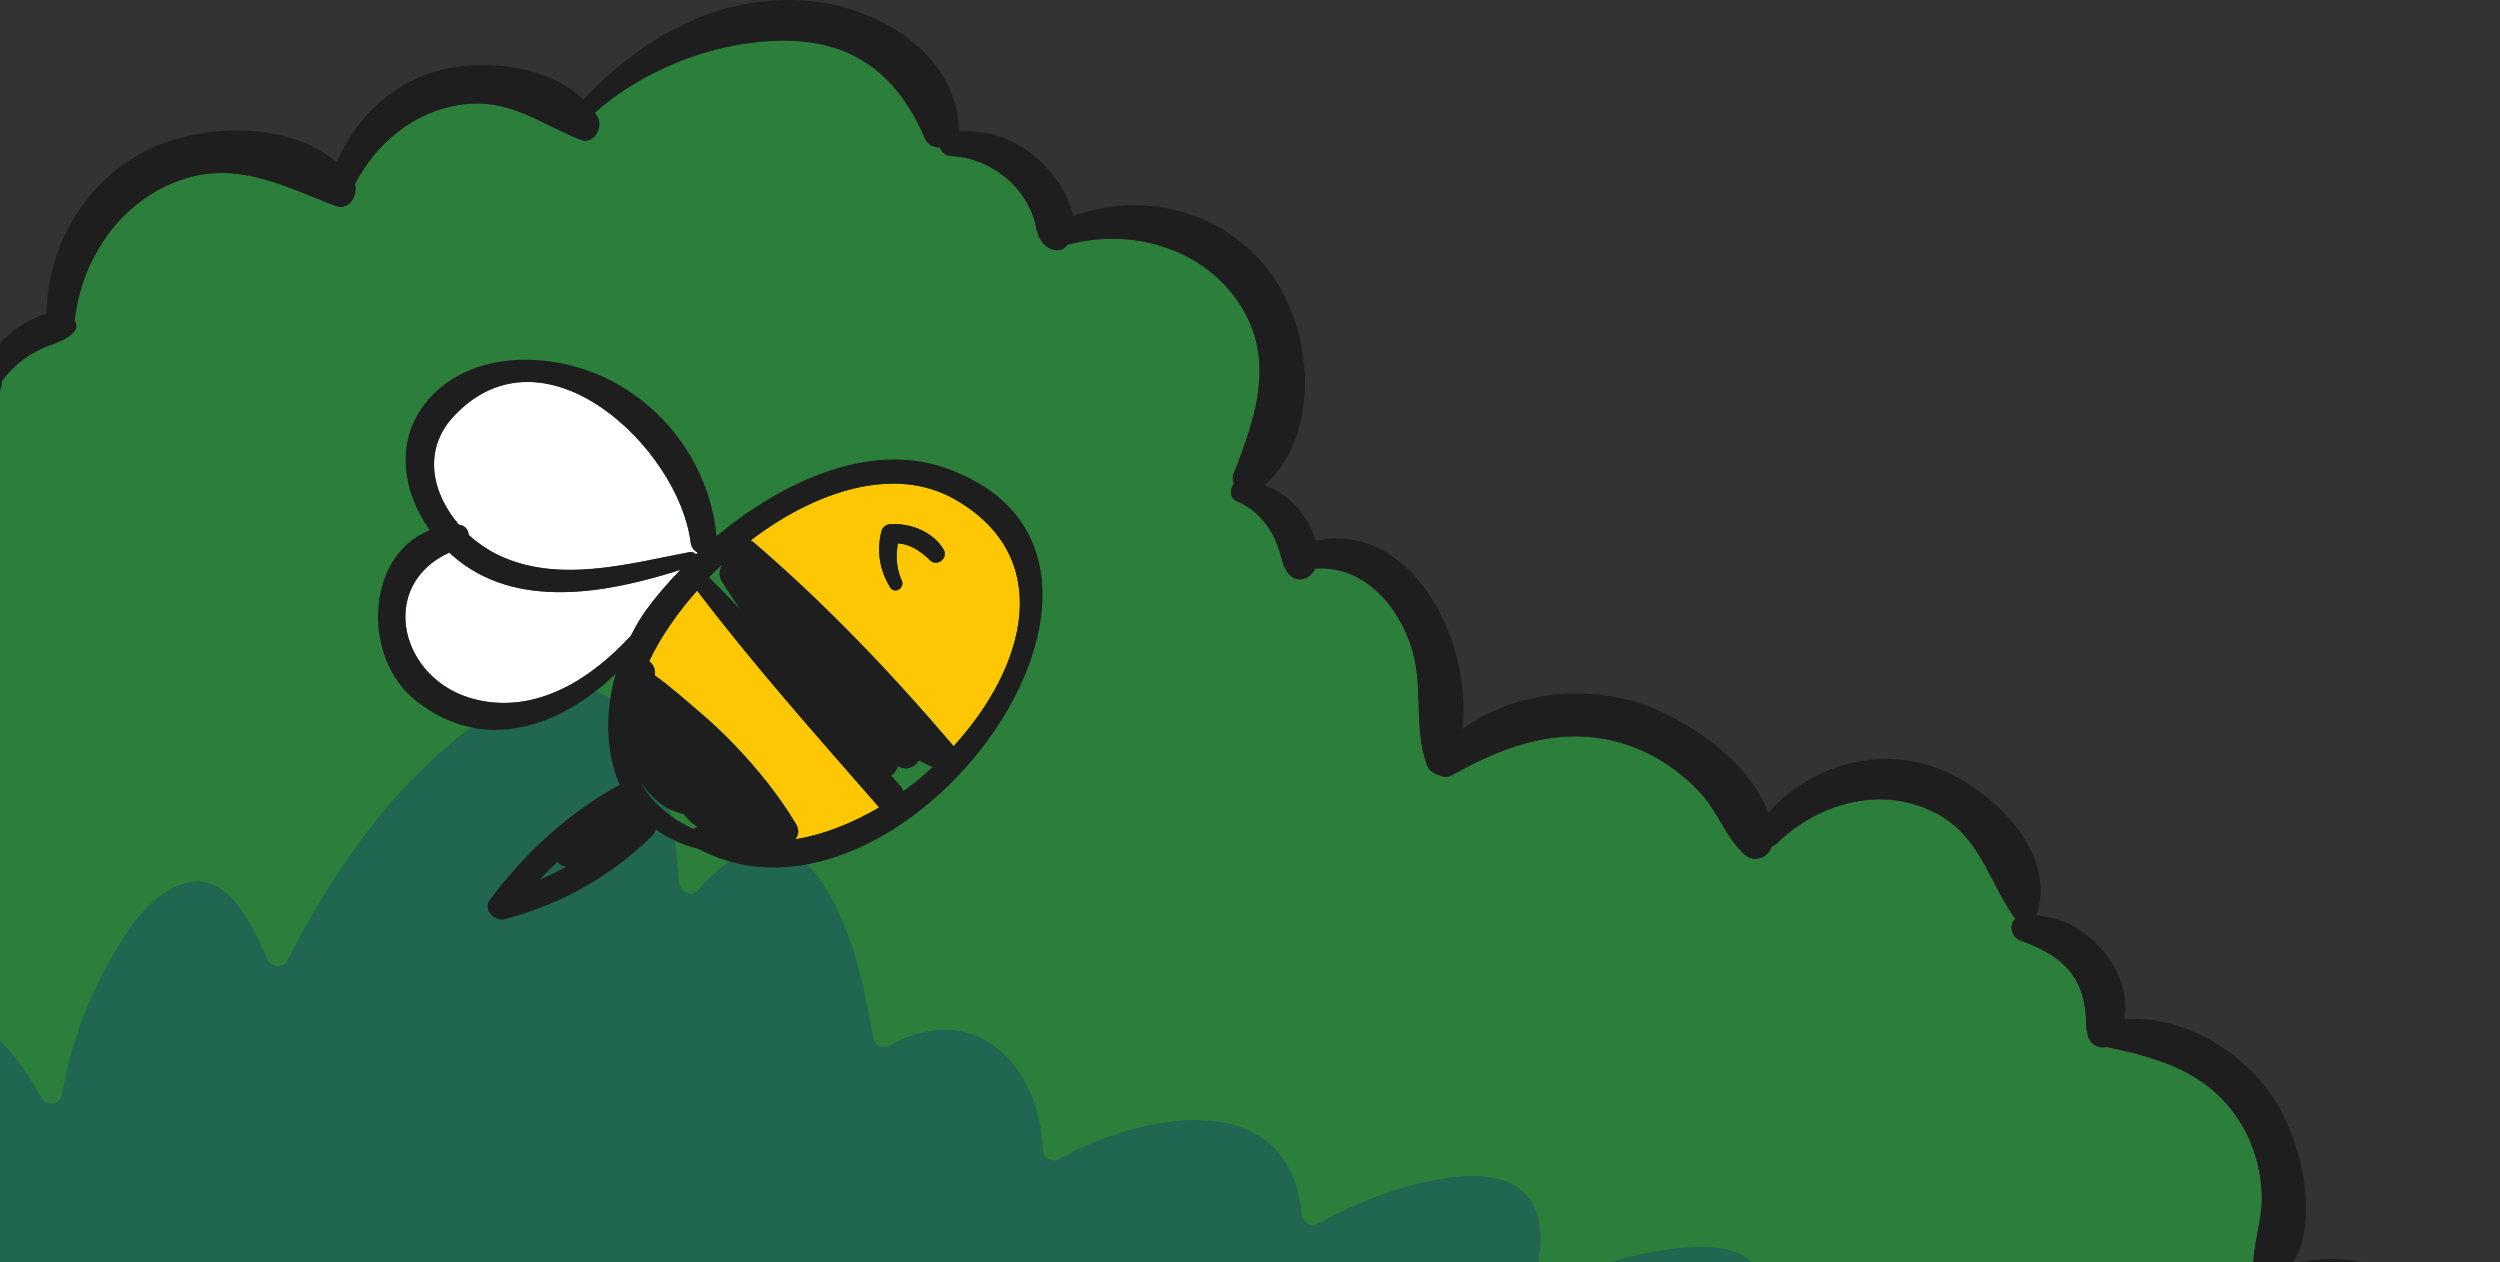 <svg width="410" height="207" viewBox="0 0 410 207" fill="none" xmlns="http://www.w3.org/2000/svg">
<rect x="0" y="0" width="410" height="207" fill="#333333" stroke="none"/>
<path d="M374.075 212.184C372.855 212.397 372.006 211.76 371.688 210.938C370.627 210.938 369.672 210.195 369.565 208.869C369.221 204.571 371.024 200.46 370.918 196.11C370.812 191.627 369.433 187.091 366.913 183.351C361.74 175.712 353.862 173.51 345.454 171.706C345.056 171.812 344.631 171.839 344.18 171.706C341.952 171.096 342.164 168.417 342.058 166.666C341.607 159.637 337.602 156.507 331.316 154.252C329.857 153.722 329.353 151.6 330.546 150.698C330.387 150.565 330.255 150.433 330.148 150.247C325.533 143.35 324.366 136.003 315.639 132.528C307.071 129.133 297.734 132.21 291.341 138.363C291.103 138.602 290.837 138.735 290.546 138.841C289.962 140.751 287.628 141.6 286.01 140.088C283.039 137.329 281.766 133.271 279.007 130.22C275.771 126.639 271.553 123.774 266.964 122.209C256.752 118.735 247.123 122.05 238.211 127.09C237.415 127.541 236.646 127.488 236.036 127.143C235.187 126.984 234.364 126.374 234.046 125.578C231.791 119.636 233.436 112.872 231.606 106.692C229.431 99.318 223.595 92.686 215.664 93.27C215.584 93.456 215.478 93.615 215.372 93.774C214.576 94.915 213.223 95.445 211.977 94.676C210.571 93.8 210.279 91.97 209.855 90.538C208.767 86.824 206.406 83.721 202.772 82.182C201.658 81.705 201.658 80.219 202.348 79.344C202.109 78.867 202.083 78.256 202.348 77.567C206.115 67.911 209.43 58.283 202.613 48.919C196.539 40.537 185.372 37.513 175.584 40.033C175.398 40.086 175.239 40.086 175.08 40.086C175 40.166 174.974 40.272 174.894 40.351C173.992 41.386 172.427 41.147 171.499 40.351C170.013 39.078 170.066 37.54 169.509 35.789C168.899 33.932 167.838 32.155 166.538 30.696C163.833 27.699 159.933 25.762 155.902 25.603C155 25.576 154.39 24.94 154.151 24.197C153.116 24.25 152.135 23.799 151.657 22.685C147.016 11.889 139.482 6.319 127.36 6.69C116.776 7.009 105.45 11.465 97.519 18.521C97.678 18.759 97.864 18.998 97.996 19.263C98.951 21.014 97.333 23.799 95.184 22.924C88.341 20.218 83.619 16.054 75.662 17.168C67.969 18.229 61.709 23.428 58.208 30.166C58.632 32.181 57.279 34.675 54.839 33.72C45.449 30.059 37.491 25.683 27.252 30.51C18.684 34.542 13.22 43.349 12.239 52.606C13.565 54.781 9.586 56.108 8.101 56.665C4.944 57.832 2.186 59.848 0.249 62.606C0.382 63.72 -0.387 65.047 -1.448 65.471C-5.507 67.036 -9.777 67.116 -13.65 69.37C-17.549 71.625 -20.786 74.861 -23.173 78.654C-28.08 86.532 -29.3 96.241 -29.619 105.419C-27.974 106.161 -27.099 108.283 -28.637 109.742C-33.624 114.49 -41.714 115.286 -47.55 119.106C-54.924 123.96 -60.839 132.687 -58.717 141.812C-58.664 141.812 -58.585 141.865 -58.532 141.891C-57.126 142.555 -56.913 144.756 -58.028 145.764C-60.601 148.072 -63.094 148.098 -66.304 149.345C-70.044 150.777 -73.439 152.953 -76.251 155.817C-82.935 162.634 -85.747 173.006 -84.102 182.37C-83.864 183.775 -84.871 184.704 -85.906 184.783C-92.219 189.531 -98.373 192.343 -102.962 199.24C-107.073 205.42 -109.355 212.715 -109.912 220.089C-109.089 221.017 -108.771 222.344 -109.593 223.617C-116.304 234.041 -118.692 247.012 -111.503 257.808C-93.307 256.164 -74.686 257.013 -56.436 257.013C-37.788 257.013 -19.141 257.013 -0.493 257.013C64.786 257.013 130.039 257.013 195.319 257.013C227.945 257.013 260.598 257.013 293.225 257.013C309.087 257.013 324.923 257.013 340.785 257.013C357.417 257.013 374.632 255.792 391.131 257.729C391.21 257.729 391.29 257.755 391.396 257.782C391.688 257.411 391.98 257.066 392.298 256.694C392.112 256.19 392.112 255.58 392.378 255.103C394.685 250.885 398.505 247.914 400.547 243.511C402.855 238.524 403.518 232.742 401.9 227.463C398.346 215.924 385.375 210.328 374.101 212.184H374.075Z" fill="#2B7F3B"/>
<path d="M344.181 256.96C344.976 254.095 344.764 251.072 342.934 247.941C336.886 237.623 323.358 239.931 313.915 243.3C312.509 243.804 310.944 241.92 311.899 240.673C323.517 225.129 303.623 215.633 290.042 219.426C288.795 219.771 287.363 218.525 287.84 217.225C295.161 196.429 264.1 206.508 254.232 210.142C252.853 210.646 251.765 209.161 252.03 207.941C257.203 184.094 227.547 194.094 216.194 200.673C214.921 201.416 213.621 200.434 213.489 199.134C211.367 177.649 187.096 182.635 173.753 190.063C172.533 190.752 171.127 189.877 171.048 188.524C170.438 174.492 159.721 163.696 145.901 171.495C144.973 172.025 143.461 171.601 143.275 170.434C141.896 162.529 140.119 154.041 136.193 146.958C130.092 135.95 122.453 136.958 114.442 146.004C113.301 147.277 111.524 146.163 111.392 144.73C110.516 135.605 109.217 120.274 100.383 114.677C93.991 110.645 86.617 113.059 80.701 116.905C65.874 126.507 54.998 142.051 47.093 157.569C46.51 158.683 44.547 158.789 43.99 157.569C41.921 153.006 38.101 143.828 31.709 144.598C26.669 145.208 22.743 149.876 20.17 153.908C15.183 161.733 11.629 170.513 10.117 179.691C9.852 181.283 7.544 181.362 6.854 180.115C3.751 174.678 -2.854 163.776 -10.467 169.187C-15.507 172.741 -18.637 178.816 -21.051 184.333C-25.958 195.553 -29.751 208.1 -30.918 220.328C-31.078 221.973 -32.722 222.583 -33.969 221.602C-42.908 214.652 -55.561 209.877 -65.694 217.517C-73.333 223.273 -77.683 233.273 -76.569 242.822C-75.932 248.18 -73.969 252.902 -70.999 256.828C-66.118 256.881 -61.264 256.934 -56.41 256.934C-37.762 256.934 -19.114 256.934 -0.467 256.934C64.813 256.934 130.066 256.934 195.345 256.934C227.972 256.934 260.625 256.934 293.251 256.934H340.812C341.926 256.934 343.066 256.934 344.207 256.934L344.181 256.96Z" fill="#206650"/>
<path d="M407.895 223.883C403.067 211.309 388.823 204.015 375.985 207.225C380.786 199.267 376.966 185.659 372.191 179.107C366.939 171.919 357.496 166.428 348.371 167.171C349.857 159.08 341.952 150.407 333.915 150.141C333.995 150.009 334.074 149.876 334.101 149.743C337.443 139.345 325.851 128.656 316.939 125.711C307.124 122.449 296.62 125.844 289.962 133.298C287.071 124.862 276.195 117.647 268.874 115.313C259.351 112.263 247.972 113.616 239.829 119.557C241.526 104.809 231.367 85.419 215.823 88.655C215.266 86.798 214.152 84.994 213.17 83.748C211.605 81.758 209.642 80.406 207.414 79.583C216.963 70.936 215.292 53.615 207.918 44.172C200.279 34.41 187.334 31.307 176.008 35.418C175.371 31.89 172.56 28.15 170.358 26.187C166.644 22.845 162.108 21.227 157.281 21.572C157.281 21.439 157.307 21.306 157.281 21.147C156.75 8.335 143.355 0.829 131.869 0.086C117.466 -0.869 105.238 6.24 95.662 16.32C90.251 10.961 80.224 9.741 73.327 11.227C64.892 13.03 58.552 18.919 55.237 26.585C47.12 19.715 32.61 20.272 23.83 24.781C13.751 29.954 7.835 40.378 7.623 51.44C5.793 51.944 3.936 53.058 2.875 53.774C0.408 55.498 -1.555 57.779 -2.987 60.405C-11.926 58.177 -21.873 65.657 -26.966 72.448C-34.102 81.971 -35.348 93.721 -34.075 105.154C-42.351 106.188 -52.563 112.873 -57.55 118.205C-63.439 124.491 -66.144 132.741 -63.837 140.91C-71.158 141.414 -79.328 148.258 -83.227 153.218C-89.301 160.937 -90.919 170.274 -88.957 179.532C-96.782 181.15 -103.944 188.763 -108.135 195.076C-113.068 202.476 -115.27 210.938 -114.501 219.718C-114.527 219.718 -114.554 219.771 -114.58 219.798C-125.403 230.726 -123.546 247.915 -114.421 259.003C-115.376 260.435 -114.713 262.69 -112.432 262.928C-95.774 264.493 -78.797 263.804 -62.086 263.804C-46.224 263.804 -30.388 263.804 -14.526 263.804H83.38C148.66 263.804 213.913 263.83 279.193 263.804C297.84 263.804 316.488 263.804 335.135 263.804C353.57 263.804 372.749 265.236 391.078 263.087C393.041 262.849 393.863 261.284 393.598 259.904C394.5 259.109 395.375 258.286 396.25 257.464C408.717 254.334 411.741 234.095 407.842 223.936L407.895 223.883ZM340.812 256.987C324.949 256.987 309.114 256.987 293.251 256.987C260.625 256.987 227.972 256.987 195.345 256.987C130.066 256.987 64.812 256.987 -0.467 256.987C-19.115 256.987 -37.762 256.987 -56.41 256.987C-74.686 256.987 -93.28 256.138 -111.477 257.782C-118.665 246.986 -116.305 234.015 -109.567 223.591C-108.745 222.318 -109.063 220.965 -109.885 220.063C-109.355 212.689 -107.047 205.368 -102.936 199.214C-98.347 192.317 -92.193 189.505 -85.88 184.757C-84.819 184.651 -83.811 183.723 -84.076 182.343C-85.721 173.006 -82.909 162.635 -76.224 155.791C-73.413 152.927 -70.017 150.751 -66.277 149.319C-63.068 148.072 -60.574 148.072 -58.001 145.738C-56.887 144.73 -57.099 142.529 -58.505 141.865C-58.558 141.839 -58.638 141.812 -58.691 141.786C-60.839 132.661 -54.924 123.934 -47.524 119.08C-41.688 115.26 -33.598 114.464 -28.611 109.716C-27.046 108.231 -27.948 106.135 -29.592 105.393C-29.274 96.241 -28.08 86.533 -23.146 78.628C-20.786 74.835 -17.523 71.573 -13.624 69.344C-9.725 67.116 -5.48 67.037 -1.422 65.445C-0.361 65.021 0.435 63.694 0.276 62.58C2.185 59.822 4.944 57.806 8.127 56.639C9.613 56.081 13.565 54.755 12.265 52.58C13.247 43.323 18.711 34.516 27.279 30.484C37.518 25.657 45.449 30.06 54.865 33.694C57.306 34.649 58.658 32.155 58.234 30.139C61.762 23.402 67.996 18.203 75.688 17.142C83.619 16.054 88.367 20.219 95.211 22.898C97.359 23.747 98.978 20.962 98.023 19.237C97.89 18.972 97.704 18.733 97.545 18.495C105.476 11.439 116.803 6.983 127.386 6.664C139.509 6.293 147.042 11.863 151.684 22.659C152.161 23.773 153.169 24.198 154.177 24.171C154.443 24.914 155.053 25.55 155.928 25.577C159.986 25.736 163.859 27.646 166.565 30.67C167.865 32.129 168.952 33.88 169.536 35.763C170.093 37.514 170.04 39.052 171.525 40.325C172.453 41.121 174.018 41.36 174.92 40.325C175 40.246 175.053 40.14 175.106 40.06C175.265 40.06 175.451 40.06 175.61 40.007C185.398 37.487 196.565 40.538 202.64 48.893C209.43 58.257 206.141 67.912 202.374 77.541C202.109 78.23 202.136 78.841 202.374 79.318C201.711 80.193 201.685 81.679 202.799 82.156C206.406 83.695 208.794 86.798 209.881 90.512C210.306 91.944 210.597 93.801 212.003 94.65C213.25 95.419 214.603 94.888 215.398 93.748C215.505 93.589 215.611 93.43 215.69 93.244C223.621 92.66 229.457 99.292 231.632 106.666C233.462 112.846 231.818 119.61 234.073 125.552C234.364 126.348 235.213 126.958 236.062 127.117C236.672 127.462 237.415 127.515 238.237 127.064C247.176 122.024 256.805 118.708 266.991 122.183C271.58 123.748 275.771 126.613 279.033 130.194C281.792 133.245 283.039 137.303 286.036 140.062C287.654 141.547 289.989 140.698 290.572 138.815C290.864 138.735 291.129 138.576 291.368 138.337C297.761 132.157 307.124 129.08 315.665 132.502C324.392 135.977 325.559 143.298 330.175 150.221C330.281 150.407 330.44 150.539 330.573 150.672C329.379 151.574 329.857 153.696 331.342 154.226C337.629 156.481 341.634 159.638 342.085 166.64C342.191 168.391 341.979 171.07 344.207 171.68C344.658 171.813 345.082 171.786 345.48 171.68C353.915 173.484 361.793 175.686 366.939 183.325C369.459 187.039 370.839 191.601 370.945 196.084C371.051 200.434 369.247 204.545 369.592 208.843C369.698 210.169 370.653 210.912 371.714 210.912C372.059 211.734 372.908 212.344 374.101 212.158C385.375 210.301 398.372 215.898 401.9 227.437C403.518 232.716 402.855 238.498 400.547 243.485C398.505 247.888 394.685 250.886 392.377 255.077C392.112 255.581 392.112 256.164 392.298 256.668C392.006 257.04 391.714 257.384 391.396 257.756C391.316 257.756 391.237 257.729 391.131 257.703C374.605 255.766 357.39 256.987 340.785 256.987H340.812Z" fill="#1E1E1E"/>
<g clip-path="url(#clip0_2017_133)">
<path d="M74.236 91.136C84.508 100.153 99.578 97.287 111.589 93.455C109.464 95.644 107.564 97.866 105.986 100.024C105.02 101.344 104.215 102.761 103.474 104.242C96.905 111.391 87.921 117.155 77.971 114.707C65.574 111.68 61.806 96.031 73.688 90.621C73.882 90.814 74.043 90.975 74.236 91.136Z" fill="white"/>
<path d="M113.264 88.946C113.361 89.751 113.844 90.331 114.424 90.653C114.327 90.749 114.23 90.846 114.134 90.91C113.908 90.653 113.522 90.46 113.039 90.556C102.896 92.488 91.432 95.773 81.547 90.943C79.872 90.106 78.294 89.011 76.877 87.755C76.813 86.885 76.266 86.145 75.267 86.048C70.824 80.896 69.214 73.715 74.527 68.144C89.307 52.559 111.3 73.458 113.264 88.946Z" fill="white"/>
<path d="M123.117 88.624C133.84 80.445 146.817 76.259 156.638 81.927C173.125 91.394 168.327 109.33 156.38 122.371C156.38 122.339 156.316 122.307 156.284 122.242C146.173 110.36 135.353 99.025 123.503 88.85C123.374 88.721 123.246 88.689 123.117 88.624ZM147.267 89.108C149.36 89.301 150.906 90.331 152.516 91.877C153.643 93.036 155.575 91.555 154.77 90.138C153.064 87.208 149.328 85.759 146.044 85.952C145.368 85.984 144.756 86.403 144.562 87.079C143.725 90.267 144.24 93.487 145.947 96.288C146.72 97.544 148.459 96.449 147.879 95.161C147.01 93.229 146.881 91.136 147.267 89.108Z" fill="#FEC703"/>
<path d="M114.327 96.868C123.665 109.168 134.001 120.761 144.177 132.417C139.733 135.026 135.032 136.893 130.427 137.634C130.975 136.99 131.136 136.088 130.524 135.09C127.722 130.421 124.18 126.042 120.413 122.113C118.577 120.213 116.645 118.378 114.617 116.671C113.554 115.77 109.625 112.292 107.404 110.778C107.532 109.748 107.146 108.943 106.47 108.428C108.37 104.435 111.107 100.506 114.327 96.868Z" fill="#FEC703"/>
<path d="M146.045 85.953C149.329 85.759 153.065 87.209 154.771 90.139C155.576 91.556 153.644 93.037 152.517 91.878C150.907 90.332 149.361 89.302 147.268 89.108C146.882 91.137 147.011 93.23 147.88 95.162C148.46 96.45 146.721 97.545 145.948 96.289C144.242 93.488 143.726 90.267 144.564 87.08C144.757 86.403 145.369 85.985 146.045 85.953Z" fill="#1E1E1E"/>
<path d="M156.639 81.927C146.817 76.26 133.84 80.446 123.118 88.625C123.246 88.69 123.375 88.722 123.504 88.851C135.354 99.026 146.173 110.361 156.284 122.243C156.284 122.307 156.349 122.34 156.381 122.372C168.328 109.33 173.126 91.395 156.639 81.927ZM152.936 125.817C152.163 125.463 151.454 125.077 150.681 124.723C150.102 125.785 148.782 126.429 147.397 125.753C147.397 125.721 147.333 125.689 147.268 125.656C147.075 126.3 146.689 126.816 146.141 127.17C146.656 127.749 147.204 128.361 147.719 128.973C147.944 129.198 148.073 129.488 148.17 129.746C149.844 128.522 151.422 127.202 152.936 125.817ZM144.177 132.419C134.001 120.762 123.665 109.169 114.327 96.869C111.107 100.507 108.37 104.436 106.47 108.429C107.146 108.944 107.532 109.749 107.403 110.78C109.625 112.293 113.554 115.771 114.616 116.672C116.645 118.379 118.577 120.214 120.413 122.114C124.18 126.043 127.722 130.422 130.524 135.091C131.136 136.089 130.975 136.991 130.427 137.635C135.032 136.894 139.733 135.027 144.177 132.419ZM116.291 94.679C118.03 96.386 119.704 98.157 121.379 99.896C120.316 98.382 119.286 96.837 118.32 95.227C117.804 94.357 117.933 93.359 118.448 92.586C117.708 93.262 116.999 93.971 116.291 94.679ZM92.945 142.111C92.301 142.143 91.754 141.821 91.4 141.338C90.466 142.272 89.468 143.206 88.566 144.236C90.047 143.592 91.528 142.884 92.945 142.111ZM105.182 128.49C106.856 131.485 109.625 134.061 113.779 135.961C113.94 135.767 114.166 135.639 114.359 135.542C114.101 135.445 113.844 135.317 113.618 135.091C113.071 134.576 112.588 134.061 112.105 133.513C110.012 133.095 108.112 131.871 106.534 130.164C106.083 129.681 105.697 129.134 105.343 128.587C105.343 128.554 105.246 128.522 105.182 128.49ZM77.972 114.708C87.922 117.155 96.906 111.391 103.475 104.243C104.216 102.762 105.021 101.345 105.987 100.024C107.564 97.867 109.464 95.645 111.59 93.456C99.579 97.287 84.509 100.153 74.237 91.137C74.043 90.976 73.882 90.815 73.689 90.622C61.807 96.031 65.575 111.681 77.972 114.708ZM74.526 68.146C69.213 73.716 70.823 80.897 75.267 86.049C76.265 86.146 76.813 86.886 76.877 87.756C78.294 89.012 79.872 90.107 81.546 90.944C91.432 95.774 102.895 92.489 113.039 90.557C113.522 90.461 113.908 90.654 114.133 90.912C114.23 90.847 114.327 90.751 114.423 90.654C113.844 90.332 113.361 89.752 113.264 88.947C111.3 73.459 89.307 52.56 74.526 68.146ZM70.05 65.763C77.231 57.197 90.723 57.616 99.933 62.285C109.754 67.244 116.484 77.033 117.515 87.917C128.366 78.933 142.631 72.332 155.125 76.775C196.246 91.362 148.234 157.084 114.52 139.213C111.751 138.537 109.464 137.41 107.532 135.993C107.468 136.379 107.307 136.766 106.985 137.055C100.19 143.721 91.979 148.358 82.77 150.741C81.095 151.192 79.163 149.163 80.323 147.585C86.022 139.986 93.235 133.224 101.64 128.715C99.257 123.306 99.225 116.704 100.963 110.522C91.947 119.12 79.453 123.821 68.183 114.901C59.231 107.817 59.972 91.073 70.469 86.951C65.993 80.639 64.641 72.203 70.05 65.763Z" fill="#1E1E1E"/>
</g>
<defs>
<clipPath id="clip0_2017_133">
<rect width="109" height="91.805" fill="white" transform="translate(62 59)"/>
</clipPath>
</defs>
</svg>
